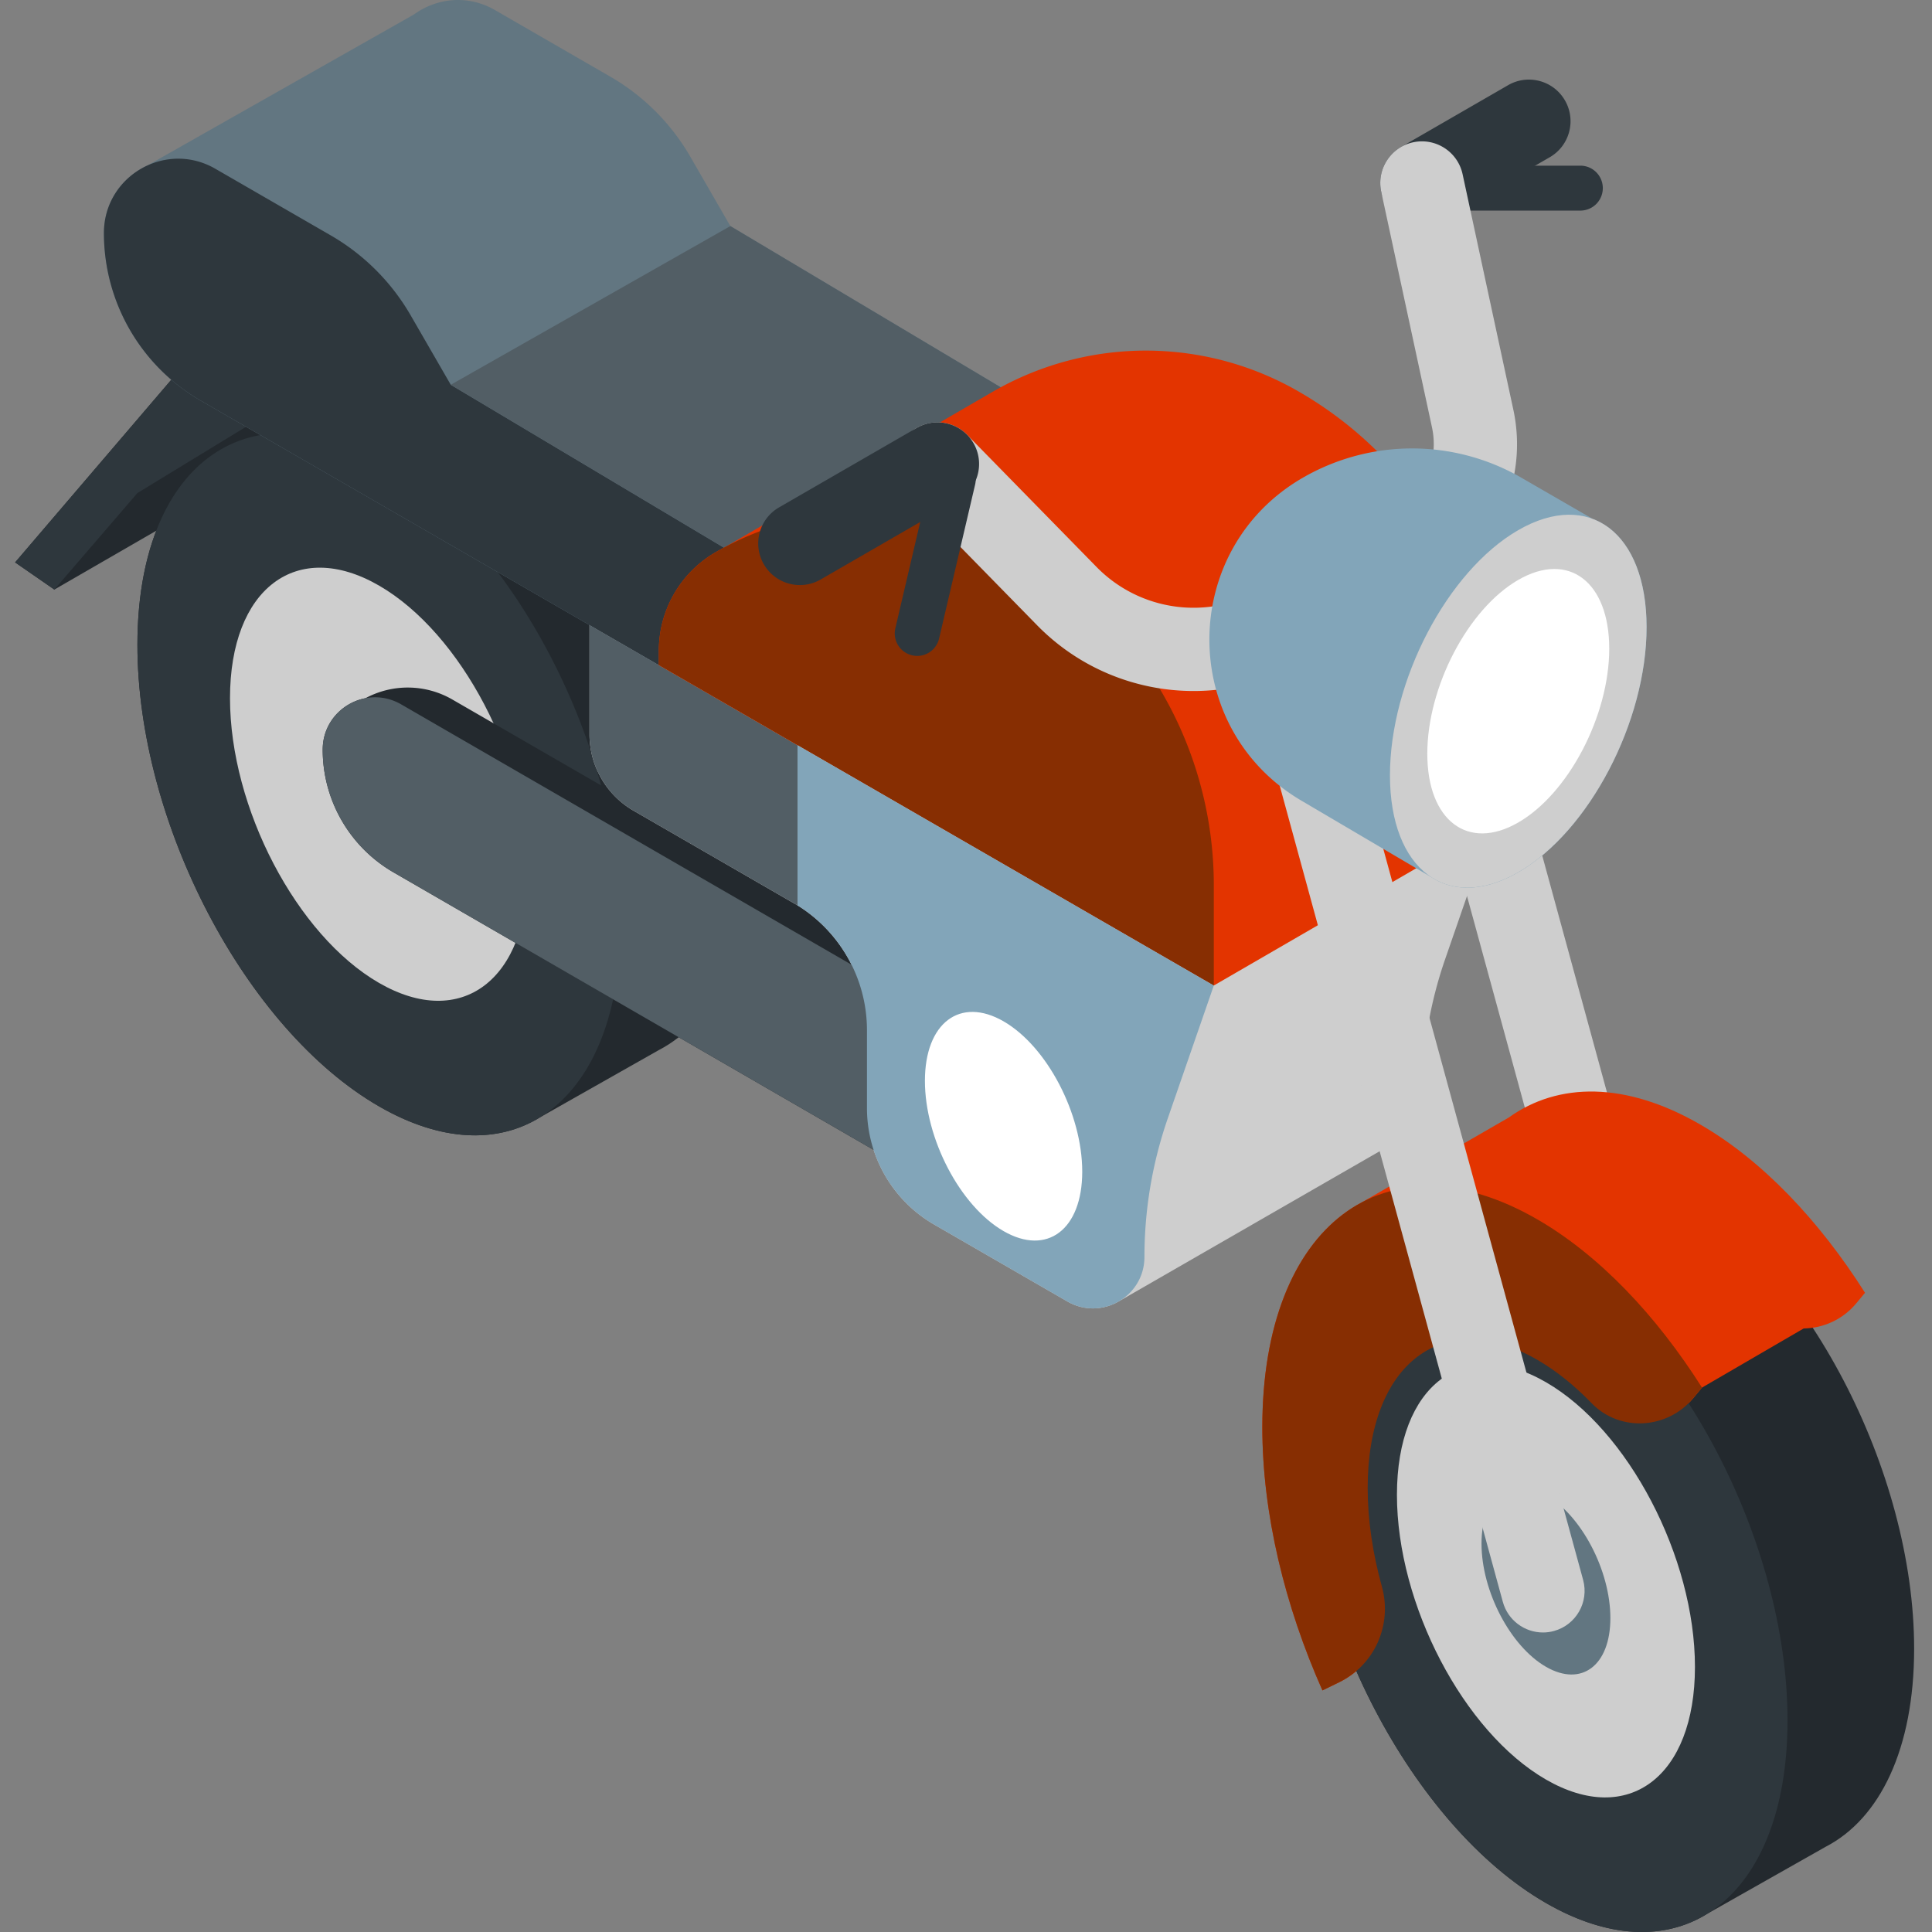 <svg viewBox="-4 0 512 512" xmlns="http://www.w3.org/2000/svg"><rect x="-4" y="0" width="512" height="512" fill="#808080" stroke="none"/><path d="m45.465 96.5-4.074 4.14L0 149.044l10.398 7.2 66.16-38.2zm0 0" fill="#23292e"/><path d="m61.3 113.04-28.882 17.616-22.02 25.586L0 149.043l41.39-48.402zm0 0" fill="#2e373d"/><path d="M440.617 410.992c-4.847 0-9.293-3.222-10.633-8.125l-69.96-255.941c-1.606-5.88 1.855-11.942 7.73-13.551 5.875-1.602 11.941 1.855 13.55 7.734l69.962 255.942c1.605 5.875-1.856 11.941-7.735 13.547-.972.27-1.949.394-2.914.394zm0 0" fill="#cecece"/><path d="M129.992 103.469c-16.648-9.61-31.808-9.887-43.195-2.574l-29.598 16.828c-15.078 6.914-24.781 25.715-24.781 53.144 0 47.145 28.664 101.918 64.023 122.332 16.457 9.5 31.461 9.883 42.805 2.828l31.344-17.742c14.3-7.398 23.426-25.883 23.426-52.48 0-47.149-28.664-101.918-64.024-122.336zm0 0" fill="#23292e"/><path d="M160.469 244.797c0 47.148-28.664 68.816-64.028 48.402-35.359-20.414-64.023-75.187-64.023-122.332 0-47.148 28.664-68.82 64.023-48.406 35.364 20.418 64.028 75.187 64.028 122.336zm0 0" fill="#2e373d"/><path d="M135.93 230.629c0 29.078-17.68 42.445-39.489 29.851-21.808-12.59-39.488-46.37-39.488-75.449s17.68-42.441 39.488-29.851c21.809 12.593 39.489 46.37 39.489 75.449zm0 0" fill="#cecece"/><path d="M239.07 256.508 115.86 185.37a23.62 23.62 0 0 0-23.008-.336c-6.176 1.172-11.332 6.508-11.332 13.637a37.557 37.557 0 0 0 18.757 32.508l138.797 80.234zm0 0" fill="#23292e"/><path d="M152.223 155.047v39.57a23.363 23.363 0 0 0 11.68 20.23l43.468 25.098a38.95 38.95 0 0 1 18.383 33.078v20.645a35.634 35.634 0 0 0 17.816 30.86l35.274 20.367c4.547 2.625 9.66 2.292 13.633-.004l73.023-42.028c.324-.172.645-.355.957-.55h.004c3.73-2.356 6.36-6.465 6.36-11.504a111.98 111.98 0 0 1 6.171-36.66l12.211-35.258zm0 0" fill="#cecece"/><path d="m207.371 197.492-55.148-31.844v28.97a23.363 23.363 0 0 0 11.68 20.23l43.468 25.097zM261.96 278.95l-159.636-92.282c-9.242-5.34-20.804 1.328-20.804 12.004a37.552 37.552 0 0 0 18.757 32.508l161.684 93.465zm0 0" fill="#525e65"/><path d="m189.55 59.91-10.62-18.398a57.917 57.917 0 0 0-21.203-21.203L127.157 2.66c-7.266-4.195-15.52-3.148-21.458 1.176L35.04 43.87c-6.594 3.031-11.5 9.606-11.5 17.89a51.258 51.258 0 0 0 25.629 44.391l121.437 70.11 91.356-73.176zm0 0" fill="#627681"/><path d="m187.863 145.148-72.406-43.18-10.625-18.398a57.917 57.917 0 0 0-21.203-21.203L53.062 44.72c-13.12-7.574-29.523 1.894-29.523 17.043a51.258 51.258 0 0 0 25.629 44.39l121.437 70.114zm0 0" fill="#2e373d"/><path d="m115.457 101.969 74.094-42.059 72.41 43.18-74.098 42.058zm0 0" fill="#525e65"/><path d="M340.879 104.18a80.983 80.983 0 0 0-81.695-.418c-.688.398-64.582 37.476-70.825 41.097-.91.48-1.812.973-2.707 1.493a30.086 30.086 0 0 0-15.047 26.058v3.852l147.067 84.91 73.531-42.586v-26.578a101.801 101.801 0 0 0-50.324-87.828zm0 0" fill="#e33400"/><path d="m170.605 176.262 147.067 84.91v-26.574a101.796 101.796 0 0 0-50.328-87.828 80.967 80.967 0 0 0-81.692-.422 30.097 30.097 0 0 0-15.047 26.062zm0 0" fill="#872e02"/><path d="m207.371 197.492 110.3 63.68-12.214 35.258a112.062 112.062 0 0 0-6.168 36.66c0 10.492-11.36 17.047-20.441 11.805l-35.274-20.368a35.636 35.636 0 0 1-17.82-30.863V273.02c0-13.461-6.95-25.97-18.383-33.075zm0 0" fill="#82a5b9"/><path d="M439.238 314.59c-16.644-9.613-31.808-9.89-43.195-2.578l-29.598 16.828c-15.078 6.914-24.78 25.715-24.78 53.144 0 47.145 28.663 101.918 64.022 122.332 16.458 9.5 31.461 9.883 42.801 2.829l31.348-17.739c14.305-7.398 23.43-25.883 23.43-52.484 0-47.149-28.664-101.918-64.028-122.332zm0 0" fill="#23292e"/><path d="M446.582 298.004c-19.73-11.39-37.625-11.258-50.746-1.848l-38.785 22.395c-16.196 8.465-26.52 29.469-26.52 59.648 0 22.922 5.973 47.418 15.93 69.781l4.41-2.148c9.414-4.586 14.149-15.234 11.356-25.324-2.426-8.746-3.778-17.645-3.778-26.192 0-33.082 20.117-48.289 44.93-33.964 5.05 2.918 9.902 6.843 14.426 11.52 7.449 7.698 20.058 6.905 26.906-1.333l2.34-2.812 26.937-15.668c5.176-.082 10.34-2.332 13.922-6.645l2.34-2.812c-12.168-19.196-27.285-35.141-43.668-44.598zm0 0" fill="#e33400"/><path d="M469.715 455.914c0 47.149-28.664 68.82-64.024 48.402-35.359-20.414-64.027-75.183-64.027-122.332s28.668-68.82 64.027-48.402c35.36 20.414 64.024 75.184 64.024 122.332zm0 0" fill="#2e373d"/><path d="M445.18 441.746c0 29.078-17.68 42.445-39.489 29.852-21.808-12.59-39.488-46.371-39.488-75.45 0-29.078 17.68-42.441 39.488-29.851 21.809 12.594 39.489 46.371 39.489 75.45zm0 0" fill="#cecece"/><path d="M422.766 428.809c0 12.57-7.645 18.347-17.075 12.906-9.43-5.445-17.074-20.05-17.074-32.625 0-12.57 7.645-18.348 17.074-12.906 9.43 5.445 17.075 20.05 17.075 32.625zm0 0" fill="#627681"/><path d="M358.45 394.316c0-33.082 20.116-48.289 44.929-33.964 5.055 2.918 9.902 6.843 14.43 11.52 7.449 7.698 20.054 6.905 26.906-1.333l2.336-2.812c-12.168-19.2-27.285-35.141-43.672-44.598-40.23-23.23-72.848 1.426-72.848 55.07 0 22.922 5.973 47.418 15.93 69.781l4.41-2.148c9.414-4.586 14.149-15.23 11.356-25.324-2.426-8.746-3.778-17.645-3.778-26.192zm0 0" fill="#872e02"/><path d="M404.895 432.625c-4.848 0-9.293-3.223-10.633-8.125L324.3 168.559c-1.606-5.875 1.855-11.942 7.734-13.551 5.875-1.602 11.942 1.855 13.547 7.734l69.961 255.942c1.605 5.875-1.856 11.941-7.73 13.546-.977.27-1.954.395-2.918.395zm0 0" fill="#cecece"/><path d="M372.832 59.527c-3.812 0-7.52-1.98-9.562-5.52-3.047-5.273-1.239-12.019 4.035-15.066l28.355-16.367c5.274-3.047 12.02-1.238 15.067 4.035 3.046 5.278 1.238 12.02-4.04 15.067l-28.351 16.37a10.981 10.981 0 0 1-5.504 1.481zm0 0" fill="#2e373d"/><path d="M414.918 55.809h-36.664a5.954 5.954 0 0 1 0-11.906h36.664a5.954 5.954 0 0 1 0 11.906zm0 0" fill="#2e373d"/><path d="M312.316 183.125c-15.222 0-30.27-5.98-41.492-17.445l-34.265-35c-4.262-4.356-4.192-11.336.164-15.598 4.351-4.262 11.336-4.187 15.597.164l34.27 35c11.496 11.746 29.472 14.211 43.707 5.992l35.082-20.254a21.095 21.095 0 0 0 10.101-22.78l-13.44-62.388c-1.282-5.953 2.503-11.82 8.46-13.105 5.953-1.285 11.82 2.504 13.105 8.46l13.442 62.384c3.969 18.414-4.328 37.113-20.64 46.53l-35.083 20.255a57.886 57.886 0 0 1-29.008 7.785zm0 0" fill="#cecece"/><path d="M207.98 155.047c-3.812 0-7.52-1.977-9.562-5.516-3.047-5.277-1.238-12.02 4.035-15.066l36.469-21.055c5.273-3.047 12.02-1.238 15.066 4.04 3.047 5.273 1.239 12.019-4.039 15.066l-36.465 21.054a10.956 10.956 0 0 1-5.504 1.477zm0 0" fill="#2e373d"/><path d="m418.102 137.527-18.926-10.93a57.907 57.907 0 0 0-57.906 0c-33.028 19.071-33.028 66.739 0 85.81l33.968 20c6.067 4.007 14.188 3.913 23.117-1.243 18.782-10.844 34.004-39.93 34.004-64.969 0-15.218-5.629-25.425-14.257-28.668zm0 0" fill="#82a5b9"/><path d="M432.36 166.195c0 25.04-15.223 54.125-34.005 64.97-18.78 10.839-34.003-.669-34.003-25.708 0-25.039 15.222-54.129 34.003-64.969 18.782-10.843 34.004.668 34.004 25.707zm0 0" fill="#cecece"/><path d="M422.465 171.906c0 17.754-10.793 38.38-24.11 46.063-13.312 7.687-24.105-.473-24.105-18.223 0-17.754 10.793-38.379 24.105-46.066 13.317-7.688 24.11.472 24.11 18.226zM241.113 286.43c0 15.351 9.332 33.183 20.848 39.828 11.512 6.648 20.844-.406 20.844-15.758s-9.332-33.184-20.844-39.832c-11.516-6.645-20.848.41-20.848 15.762zm0 0" fill="#fff"/><path d="M239.078 173.824c-.45 0-.906-.05-1.363-.16a5.955 5.955 0 0 1-4.442-7.152l9.516-40.668a5.955 5.955 0 1 1 11.594 2.715l-9.516 40.668a5.954 5.954 0 0 1-5.789 4.597zm0 0" fill="#2e373d"/></svg>
